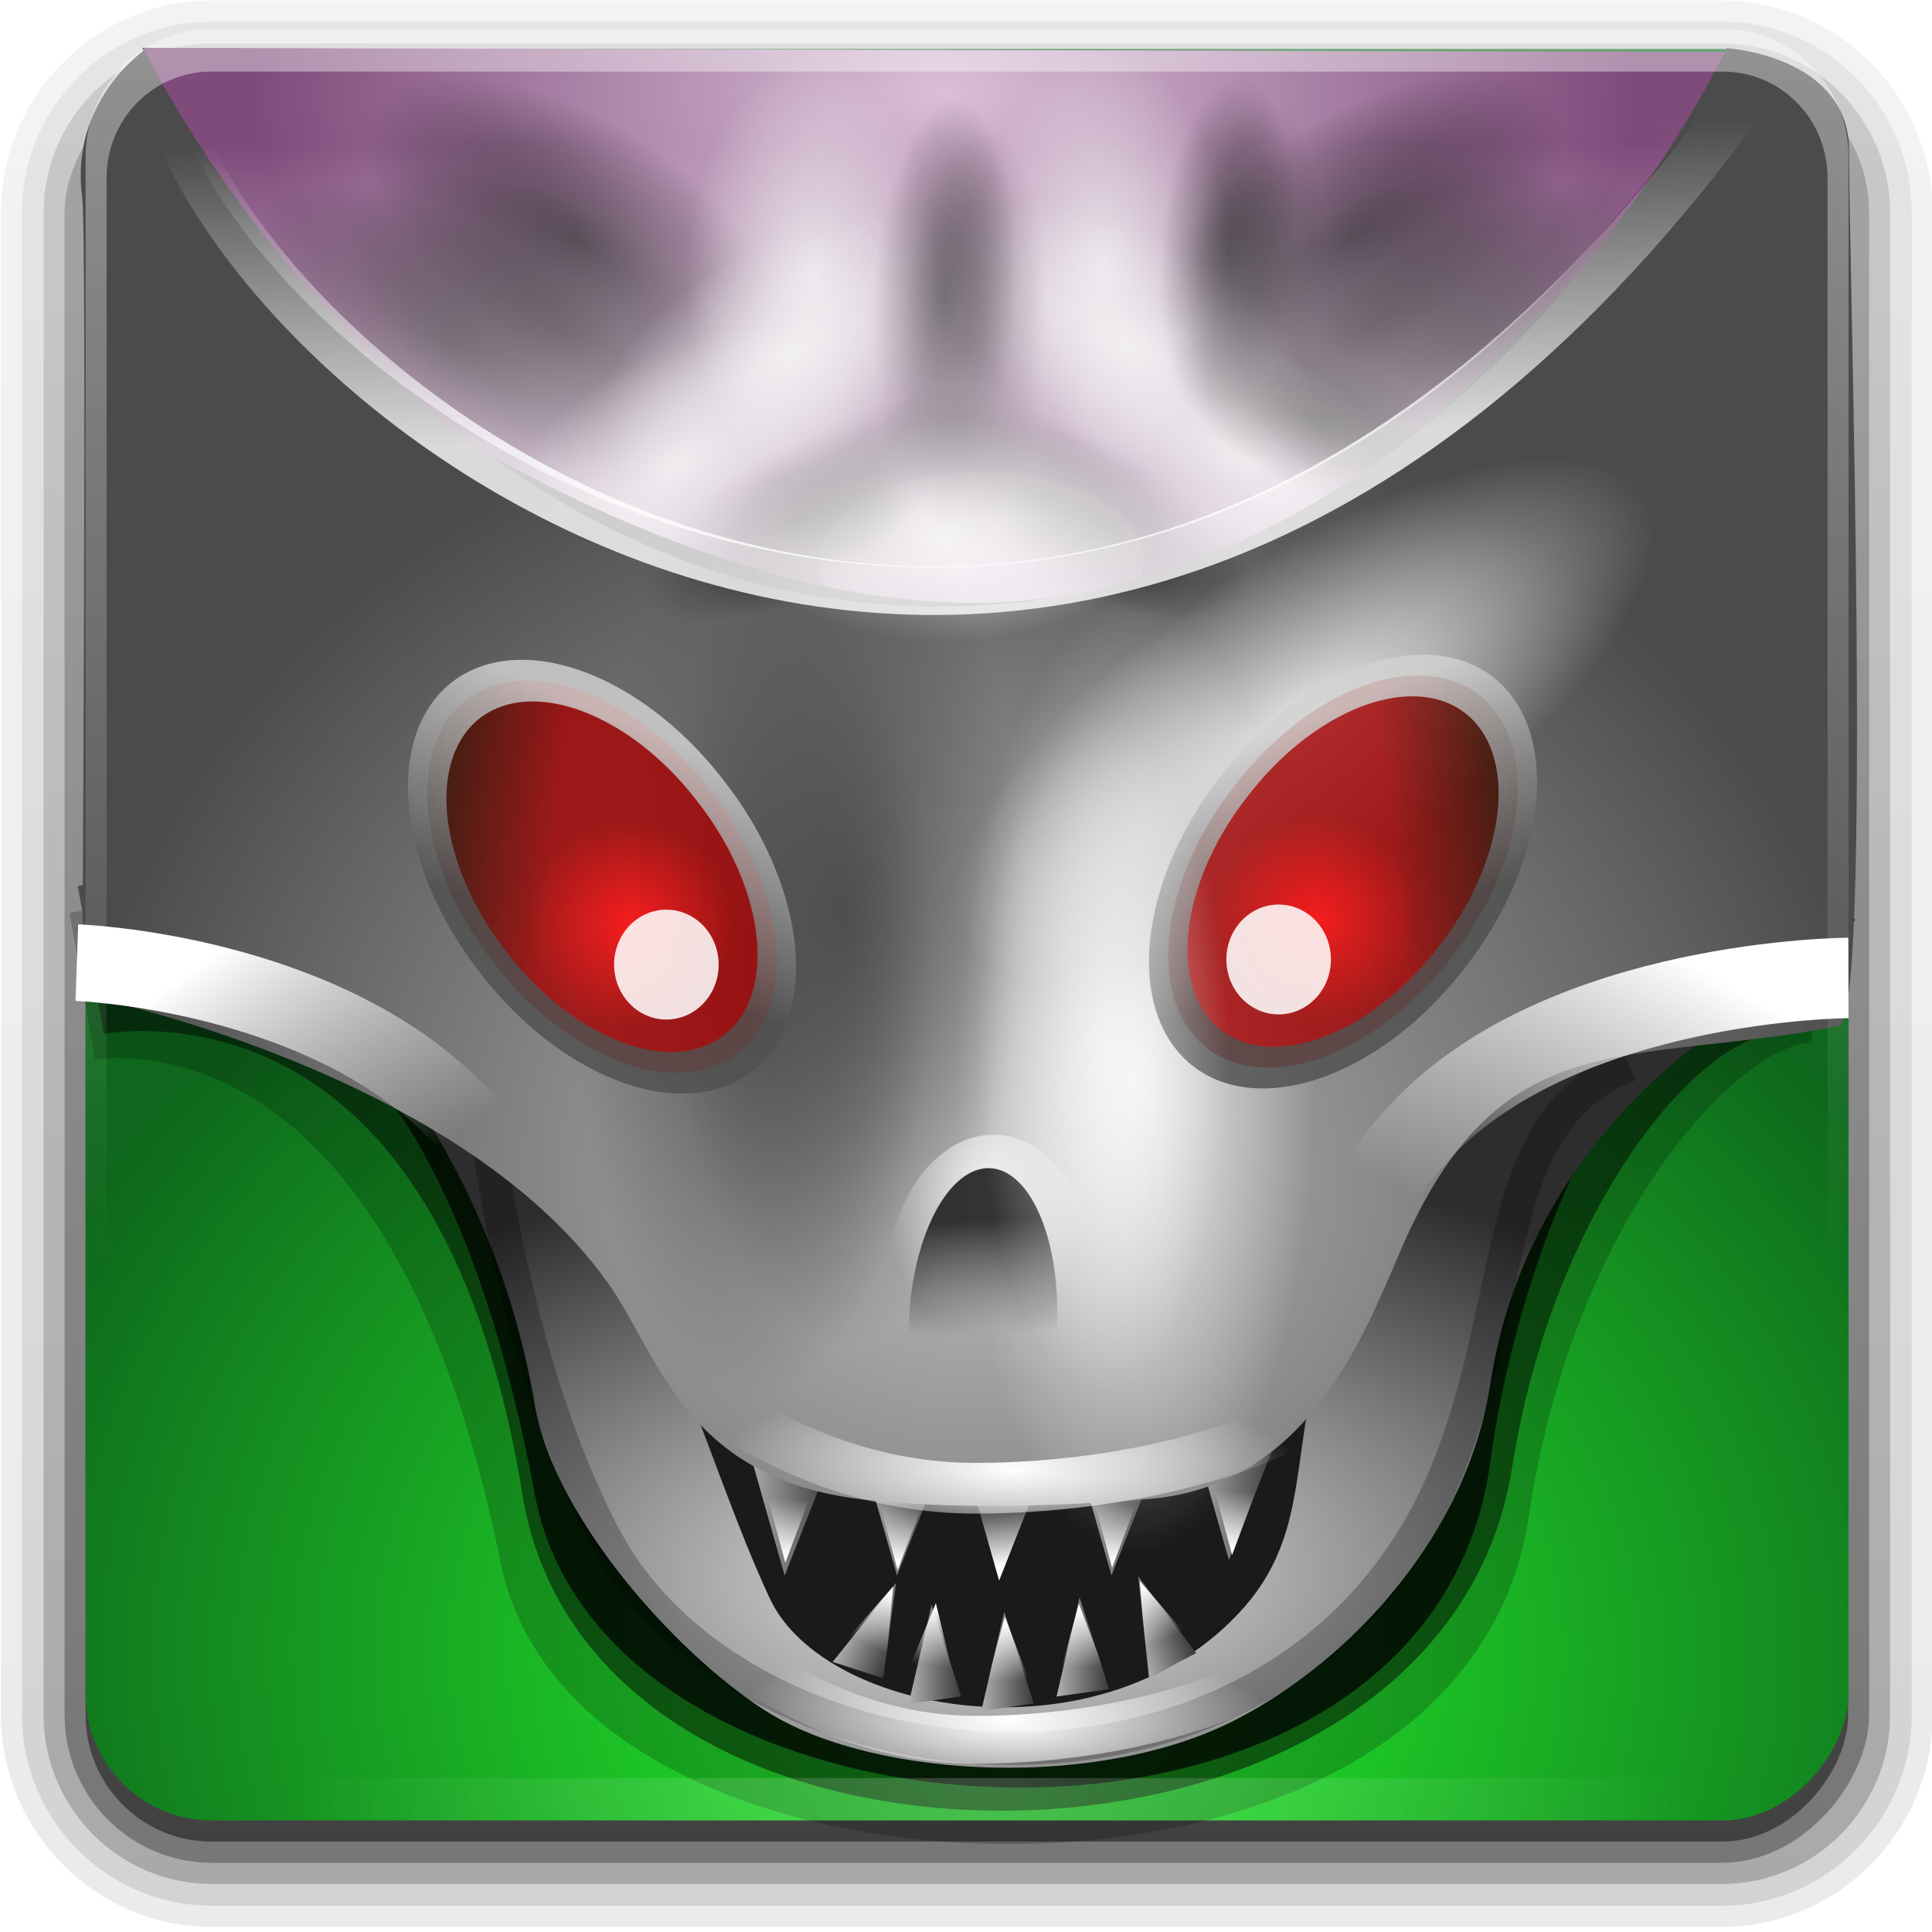 <?xml version="1.0" encoding="UTF-8" standalone="no"?>
<!-- Created with Inkscape (http://www.inkscape.org/) -->

<svg
   xmlns:dc="http://purl.org/dc/elements/1.1/"
   xmlns:cc="http://creativecommons.org/ns#"
   xmlns:rdf="http://www.w3.org/1999/02/22-rdf-syntax-ns#"
   xmlns:svg="http://www.w3.org/2000/svg"
   xmlns="http://www.w3.org/2000/svg"
   xmlns:xlink="http://www.w3.org/1999/xlink"
   version="1.0"
   width="96"
   height="96"
   id="svg2408">
  <defs
     id="defs2410">
    <linearGradient
       id="linearGradient5417">
      <stop
         id="stop5419"
         style="stop-color:#4b4b4b;stop-opacity:1"
         offset="0" />
      <stop
         id="stop5421"
         style="stop-color:#4b4b4b;stop-opacity:0"
         offset="1" />
    </linearGradient>
    <linearGradient
       id="linearGradient5374">
      <stop
         id="stop5376"
         style="stop-color:#000000;stop-opacity:1"
         offset="0" />
      <stop
         id="stop5378"
         style="stop-color:#000000;stop-opacity:0"
         offset="1" />
    </linearGradient>
    <linearGradient
       id="linearGradient5264">
      <stop
         id="stop5266"
         style="stop-color:#101010;stop-opacity:1"
         offset="0" />
      <stop
         id="stop5268"
         style="stop-color:#101010;stop-opacity:0"
         offset="1" />
    </linearGradient>
    <linearGradient
       id="linearGradient5252">
      <stop
         id="stop5254"
         style="stop-color:#f2f2f2;stop-opacity:1"
         offset="0" />
      <stop
         id="stop5256"
         style="stop-color:#f2f2f2;stop-opacity:0"
         offset="1" />
    </linearGradient>
    <linearGradient
       id="linearGradient5200">
      <stop
         id="stop5202"
         style="stop-color:#ffffff;stop-opacity:1"
         offset="0" />
      <stop
         id="stop5204"
         style="stop-color:#ffffff;stop-opacity:0"
         offset="1" />
    </linearGradient>
    <linearGradient
       id="linearGradient5188">
      <stop
         id="stop5190"
         style="stop-color:#ffffff;stop-opacity:1"
         offset="0" />
      <stop
         id="stop5192"
         style="stop-color:#ffffff;stop-opacity:0"
         offset="1" />
    </linearGradient>
    <linearGradient
       id="linearGradient8497">
      <stop
         id="stop8499"
         style="stop-color:#f61d1d;stop-opacity:1"
         offset="0" />
      <stop
         id="stop8501"
         style="stop-color:#f61d1d;stop-opacity:0"
         offset="1" />
    </linearGradient>
    <linearGradient
       x1="45.448"
       y1="92.54"
       x2="45.448"
       y2="7.017"
       id="ButtonShadow"
       gradientUnits="userSpaceOnUse"
       gradientTransform="scale(1.006,0.994)">
      <stop
         id="stop3750"
         style="stop-color:#000000;stop-opacity:1"
         offset="0" />
      <stop
         id="stop3752"
         style="stop-color:#000000;stop-opacity:0.588"
         offset="1" />
    </linearGradient>
    <filter
       color-interpolation-filters="sRGB"
       id="filter3174">
      <feGaussianBlur
         stdDeviation="1.71"
         id="feGaussianBlur3176" />
    </filter>
    <linearGradient
       x1="32.251"
       y1="6.132"
       x2="32.251"
       y2="90.239"
       id="linearGradient3026-1"
       xlink:href="#ButtonShadow-0-9"
       gradientUnits="userSpaceOnUse"
       gradientTransform="matrix(1.024,0,0,1.012,-1.143,-98.071)" />
    <linearGradient
       x1="45.448"
       y1="92.54"
       x2="45.448"
       y2="7.017"
       id="ButtonShadow-0-9"
       gradientUnits="userSpaceOnUse"
       gradientTransform="matrix(1.006,0,0,0.994,100,0)">
      <stop
         id="stop3750-8-6"
         style="stop-color:#000000;stop-opacity:1"
         offset="0" />
      <stop
         id="stop3752-5-9"
         style="stop-color:#000000;stop-opacity:0.588"
         offset="1" />
    </linearGradient>
    <linearGradient
       x1="32.251"
       y1="6.132"
       x2="32.251"
       y2="90.239"
       id="linearGradient3780-3"
       xlink:href="#ButtonShadow-0-9"
       gradientUnits="userSpaceOnUse"
       gradientTransform="matrix(1.024,0,0,1.012,-1.143,-98.071)" />
    <linearGradient
       x1="32.251"
       y1="6.132"
       x2="32.251"
       y2="90.239"
       id="linearGradient3772-3"
       xlink:href="#ButtonShadow-0-9"
       gradientUnits="userSpaceOnUse"
       gradientTransform="matrix(1.024,0,0,1.012,-1.143,-98.071)" />
    <linearGradient
       x1="32.251"
       y1="6.132"
       x2="32.251"
       y2="90.239"
       id="linearGradient3725-8"
       xlink:href="#ButtonShadow-0-9"
       gradientUnits="userSpaceOnUse"
       gradientTransform="matrix(1.024,0,0,1.012,-1.143,-98.071)" />
    <linearGradient
       x1="32.251"
       y1="6.132"
       x2="32.251"
       y2="90.239"
       id="linearGradient3721-0"
       xlink:href="#ButtonShadow-0-9"
       gradientUnits="userSpaceOnUse"
       gradientTransform="translate(0,-97)" />
    <linearGradient
       id="linearGradient7108-6">
      <stop
         id="stop7110-6"
         style="stop-color:#25f72c;stop-opacity:1"
         offset="0" />
      <stop
         id="stop7112-4"
         style="stop-color:#0e671c;stop-opacity:1"
         offset="1" />
    </linearGradient>
    <linearGradient
       id="linearGradient7304-6">
      <stop
         id="stop7306-2"
         style="stop-color:#dabfd7;stop-opacity:1"
         offset="0" />
      <stop
         id="stop7308-6"
         style="stop-color:#7f4b7b;stop-opacity:1"
         offset="1" />
    </linearGradient>
    <linearGradient
       id="linearGradient7388-9">
      <stop
         id="stop7390-8"
         style="stop-color:#e8e8e8;stop-opacity:1"
         offset="0" />
      <stop
         id="stop7392-7"
         style="stop-color:#2d2d2d;stop-opacity:1"
         offset="1" />
    </linearGradient>
    <linearGradient
       id="linearGradient7332-9">
      <stop
         id="stop7334-9"
         style="stop-color:#afafaf;stop-opacity:1"
         offset="0" />
      <stop
         id="stop7336-6"
         style="stop-color:#393939;stop-opacity:1"
         offset="1" />
    </linearGradient>
    <linearGradient
       id="linearGradient12197-7">
      <stop
         id="stop12199-6"
         style="stop-color:#ffffff;stop-opacity:1"
         offset="0" />
      <stop
         id="stop12201-1"
         style="stop-color:#5f5f5f;stop-opacity:1"
         offset="1" />
    </linearGradient>
    <filter
       x="-0.354"
       y="-0.709"
       width="1.709"
       height="2.417"
       color-interpolation-filters="sRGB"
       id="filter7716-9">
      <feGaussianBlur
         id="feGaussianBlur7718-9"
         stdDeviation="2.438" />
    </filter>
    <linearGradient
       id="linearGradient7428-4">
      <stop
         id="stop7430-9"
         style="stop-color:#161616;stop-opacity:1"
         offset="0" />
      <stop
         id="stop7432-1"
         style="stop-color:#161616;stop-opacity:0"
         offset="1" />
    </linearGradient>
    <filter
       x="-0.038"
       y="-0.118"
       width="1.077"
       height="1.236"
       color-interpolation-filters="sRGB"
       id="filter7626-0">
      <feGaussianBlur
         id="feGaussianBlur7628-7"
         stdDeviation="1.28" />
    </filter>
    <linearGradient
       id="linearGradient7178-0">
      <stop
         id="stop7180-4"
         style="stop-color:#bcbcbc;stop-opacity:1"
         offset="0" />
      <stop
         id="stop7182-8"
         style="stop-color:#4b4b4b;stop-opacity:1"
         offset="1" />
    </linearGradient>
    <filter
       x="-0.492"
       y="-0.606"
       width="1.983"
       height="2.213"
       color-interpolation-filters="sRGB"
       id="filter7774-0">
      <feGaussianBlur
         id="feGaussianBlur7776-4"
         stdDeviation="2.608" />
    </filter>
    <linearGradient
       id="linearGradient7146-2">
      <stop
         id="stop7148-0"
         style="stop-color:#301102;stop-opacity:1"
         offset="0" />
      <stop
         id="stop7150-5"
         style="stop-color:#a60707;stop-opacity:1"
         offset="1" />
    </linearGradient>
    <linearGradient
       id="linearGradient7170-2">
      <stop
         id="stop7172-9"
         style="stop-color:#505050;stop-opacity:1"
         offset="0" />
      <stop
         id="stop7174-0"
         style="stop-color:#d2d2d2;stop-opacity:1"
         offset="1" />
    </linearGradient>
    <linearGradient
       id="linearGradient7448-4">
      <stop
         id="stop7450-0"
         style="stop-color:#efefef;stop-opacity:1"
         offset="0" />
      <stop
         id="stop7452-9"
         style="stop-color:#efefef;stop-opacity:0"
         offset="1" />
    </linearGradient>
    <linearGradient
       id="linearGradient7732-2">
      <stop
         id="stop7734-5"
         style="stop-color:#232323;stop-opacity:1"
         offset="0" />
      <stop
         id="stop7736-4"
         style="stop-color:#232323;stop-opacity:0"
         offset="1" />
    </linearGradient>
    <linearGradient
       id="linearGradient7218-9">
      <stop
         id="stop7220-9"
         style="stop-color:#ffffff;stop-opacity:1"
         offset="0" />
      <stop
         id="stop7222-3"
         style="stop-color:#ffffff;stop-opacity:0"
         offset="1" />
    </linearGradient>
    <linearGradient
       id="linearGradient7482-2">
      <stop
         id="stop7484-2"
         style="stop-color:#ffffff;stop-opacity:1"
         offset="0" />
      <stop
         id="stop7486-6"
         style="stop-color:#ffffff;stop-opacity:0"
         offset="1" />
    </linearGradient>
    <linearGradient
       id="linearGradient3737-75">
      <stop
         id="stop3739-39"
         style="stop-color:#ffffff;stop-opacity:1"
         offset="0" />
      <stop
         id="stop3741-84"
         style="stop-color:#ffffff;stop-opacity:0"
         offset="1" />
    </linearGradient>
    <linearGradient
       id="linearGradient7189">
      <stop
         id="stop7191"
         style="stop-color:#ffffff;stop-opacity:1"
         offset="0" />
      <stop
         id="stop7193"
         style="stop-color:#ffffff;stop-opacity:0"
         offset="1" />
    </linearGradient>
    <linearGradient
       id="linearGradient12205-6">
      <stop
         id="stop12207-8"
         style="stop-color:#ffffff;stop-opacity:1"
         offset="0" />
      <stop
         id="stop12209-3"
         style="stop-color:#ffffff;stop-opacity:0"
         offset="1" />
    </linearGradient>
    <linearGradient
       id="linearGradient7203">
      <stop
         id="stop7205"
         style="stop-color:#ffffff;stop-opacity:1"
         offset="0" />
      <stop
         id="stop7207"
         style="stop-color:#ffffff;stop-opacity:0"
         offset="1" />
    </linearGradient>
    <linearGradient
       x1="32.251"
       y1="6.132"
       x2="32.251"
       y2="90.239"
       id="linearGradient4088"
       xlink:href="#ButtonShadow-0-9"
       gradientUnits="userSpaceOnUse"
       gradientTransform="matrix(1.024,0,0,1.012,-1.143,-98.071)" />
    <linearGradient
       x1="32.251"
       y1="6.132"
       x2="32.251"
       y2="90.239"
       id="linearGradient4090"
       xlink:href="#ButtonShadow-0-9"
       gradientUnits="userSpaceOnUse"
       gradientTransform="matrix(1.024,0,0,1.012,-1.143,-98.071)" />
    <linearGradient
       x1="32.251"
       y1="6.132"
       x2="32.251"
       y2="90.239"
       id="linearGradient4092"
       xlink:href="#ButtonShadow-0-9"
       gradientUnits="userSpaceOnUse"
       gradientTransform="matrix(1.024,0,0,1.012,-1.143,-98.071)" />
    <linearGradient
       x1="32.251"
       y1="6.132"
       x2="32.251"
       y2="90.239"
       id="linearGradient4094"
       xlink:href="#ButtonShadow-0-9"
       gradientUnits="userSpaceOnUse"
       gradientTransform="matrix(1.024,0,0,1.012,-1.143,-98.071)" />
    <linearGradient
       x1="32.251"
       y1="6.132"
       x2="32.251"
       y2="90.239"
       id="linearGradient4096"
       xlink:href="#ButtonShadow-0-9"
       gradientUnits="userSpaceOnUse"
       gradientTransform="translate(0,-97)" />
    <radialGradient
       cx="49.931"
       cy="-82.063"
       r="42"
       fx="49.931"
       fy="-82.063"
       id="radialGradient4098"
       xlink:href="#linearGradient7108-6"
       gradientUnits="userSpaceOnUse"
       gradientTransform="matrix(1.2,-0.012,0.01,1.003,-8.533,1.387)" />
    <radialGradient
       cx="46.905"
       cy="-15.285"
       r="39.902"
       fx="46.905"
       fy="-15.285"
       id="radialGradient4100"
       xlink:href="#linearGradient7304-6"
       gradientUnits="userSpaceOnUse"
       gradientTransform="matrix(0.818,-0.006,0.003,0.468,9.214,14.929)" />
    <radialGradient
       cx="68.043"
       cy="15.484"
       r="7.312"
       fx="68.043"
       fy="15.484"
       id="radialGradient4102"
       xlink:href="#linearGradient5374"
       gradientUnits="userSpaceOnUse"
       gradientTransform="matrix(1,0,0,0.753,0,3.825)" />
    <radialGradient
       cx="68.043"
       cy="15.484"
       r="7.312"
       fx="68.043"
       fy="15.484"
       id="radialGradient4104"
       xlink:href="#linearGradient5374"
       gradientUnits="userSpaceOnUse"
       gradientTransform="matrix(1,0,0,0.753,0,3.825)" />
    <radialGradient
       cx="68.043"
       cy="15.484"
       r="7.312"
       fx="68.043"
       fy="15.484"
       id="radialGradient4106"
       xlink:href="#linearGradient5374"
       gradientUnits="userSpaceOnUse"
       gradientTransform="matrix(1,0,0,0.753,0,3.825)" />
    <radialGradient
       cx="68.043"
       cy="15.484"
       r="7.312"
       fx="68.043"
       fy="15.484"
       id="radialGradient4108"
       xlink:href="#linearGradient5374"
       gradientUnits="userSpaceOnUse"
       gradientTransform="matrix(1,0,0,0.753,0,3.825)" />
    <radialGradient
       cx="68.043"
       cy="15.484"
       r="7.312"
       fx="68.043"
       fy="15.484"
       id="radialGradient4110"
       xlink:href="#linearGradient5374"
       gradientUnits="userSpaceOnUse"
       gradientTransform="matrix(1,0,0,0.753,0,3.825)" />
    <radialGradient
       cx="68.043"
       cy="15.484"
       r="7.312"
       fx="68.043"
       fy="15.484"
       id="radialGradient4112"
       xlink:href="#linearGradient5374"
       gradientUnits="userSpaceOnUse"
       gradientTransform="matrix(1,0,0,0.753,0,3.825)" />
    <radialGradient
       cx="39.742"
       cy="22.968"
       r="6.022"
       fx="39.742"
       fy="22.968"
       id="radialGradient4114"
       xlink:href="#linearGradient5252"
       gradientUnits="userSpaceOnUse"
       gradientTransform="matrix(1,0,0,1.671,0,-15.421)" />
    <radialGradient
       cx="39.742"
       cy="22.968"
       r="6.022"
       fx="39.742"
       fy="22.968"
       id="radialGradient4116"
       xlink:href="#linearGradient5252"
       gradientUnits="userSpaceOnUse"
       gradientTransform="matrix(1,0,0,1.671,0,-15.421)" />
    <radialGradient
       cx="39.742"
       cy="22.968"
       r="6.022"
       fx="39.742"
       fy="22.968"
       id="radialGradient4118"
       xlink:href="#linearGradient5252"
       gradientUnits="userSpaceOnUse"
       gradientTransform="matrix(1,0,0,1.671,0,-15.421)" />
    <radialGradient
       cx="48.76"
       cy="88.675"
       r="35.888"
       fx="48.76"
       fy="88.675"
       id="radialGradient4120"
       xlink:href="#linearGradient7388-9"
       gradientUnits="userSpaceOnUse"
       gradientTransform="matrix(1.137,-0.024,0.013,0.567,-6.845,28.735)" />
    <linearGradient
       x1="36.739"
       y1="75.319"
       x2="40.875"
       y2="75.319"
       id="linearGradient4122"
       xlink:href="#linearGradient7332-9"
       gradientUnits="userSpaceOnUse"
       gradientTransform="matrix(0.993,0,0,1.003,1.767,-0.87)" />
    <linearGradient
       x1="36.739"
       y1="75.319"
       x2="40.875"
       y2="75.319"
       id="linearGradient4124"
       xlink:href="#linearGradient7332-9"
       gradientUnits="userSpaceOnUse"
       gradientTransform="matrix(0.993,0,0,1.003,7.083,-0.87)" />
    <linearGradient
       x1="39.051"
       y1="77.752"
       x2="38.807"
       y2="75.319"
       id="linearGradient4126"
       xlink:href="#linearGradient12197-7"
       gradientUnits="userSpaceOnUse"
       gradientTransform="matrix(0.993,0,0,1.003,11.916,-0.626)" />
    <linearGradient
       x1="36.739"
       y1="75.319"
       x2="40.875"
       y2="75.319"
       id="linearGradient4128"
       xlink:href="#linearGradient7332-9"
       gradientUnits="userSpaceOnUse"
       gradientTransform="matrix(0.993,0,0,1.003,17.233,-0.87)" />
    <linearGradient
       x1="36.739"
       y1="75.319"
       x2="40.875"
       y2="75.319"
       id="linearGradient4130"
       xlink:href="#linearGradient7332-9"
       gradientUnits="userSpaceOnUse"
       gradientTransform="matrix(0.993,0,0,1.003,22.791,-1.602)" />
    <radialGradient
       cx="39.742"
       cy="22.968"
       r="6.022"
       fx="39.742"
       fy="22.968"
       id="radialGradient4132"
       xlink:href="#linearGradient5252"
       gradientUnits="userSpaceOnUse"
       gradientTransform="matrix(1,0,0,1.671,0,-15.421)" />
    <radialGradient
       cx="31.484"
       cy="14.28"
       r="7.054"
       fx="31.484"
       fy="14.28"
       id="radialGradient4134"
       xlink:href="#linearGradient5264"
       gradientUnits="userSpaceOnUse"
       gradientTransform="matrix(1,0,0,0.707,0,4.179)" />
    <radialGradient
       cx="31.484"
       cy="14.28"
       r="7.054"
       fx="31.484"
       fy="14.28"
       id="radialGradient4136"
       xlink:href="#linearGradient5264"
       gradientUnits="userSpaceOnUse"
       gradientTransform="matrix(1,0,0,0.707,0,4.179)" />
    <radialGradient
       cx="31.484"
       cy="14.28"
       r="7.054"
       fx="31.484"
       fy="14.28"
       id="radialGradient4138"
       xlink:href="#linearGradient5264"
       gradientUnits="userSpaceOnUse"
       gradientTransform="matrix(1,0,0,0.707,0,4.179)" />
    <radialGradient
       cx="31.484"
       cy="14.28"
       r="7.054"
       fx="31.484"
       fy="14.28"
       id="radialGradient4140"
       xlink:href="#linearGradient5264"
       gradientUnits="userSpaceOnUse"
       gradientTransform="matrix(1,0,0,0.707,0,4.179)" />
    <linearGradient
       x1="47.386"
       y1="23.507"
       x2="47.253"
       y2="11.693"
       id="linearGradient4142"
       xlink:href="#linearGradient7428-4"
       gradientUnits="userSpaceOnUse" />
    <radialGradient
       cx="49.413"
       cy="-5.891"
       r="42.205"
       fx="49.413"
       fy="-5.891"
       id="radialGradient4144"
       xlink:href="#linearGradient7178-0"
       gradientUnits="userSpaceOnUse"
       gradientTransform="matrix(1.022,0.005,-0.005,0.905,-1.39,64.044)" />
    <radialGradient
       cx="31.484"
       cy="14.28"
       r="7.054"
       fx="31.484"
       fy="14.28"
       id="radialGradient4146"
       xlink:href="#linearGradient5264"
       gradientUnits="userSpaceOnUse"
       gradientTransform="matrix(1,0,0,0.707,0,4.179)" />
    <radialGradient
       cx="31.484"
       cy="14.28"
       r="7.054"
       fx="31.484"
       fy="14.28"
       id="radialGradient4148"
       xlink:href="#linearGradient5264"
       gradientUnits="userSpaceOnUse"
       gradientTransform="matrix(1,0,0,0.707,0,4.179)" />
    <radialGradient
       cx="31.484"
       cy="14.28"
       r="7.054"
       fx="31.484"
       fy="14.28"
       id="radialGradient4150"
       xlink:href="#linearGradient5264"
       gradientUnits="userSpaceOnUse"
       gradientTransform="matrix(1,0,0,0.707,0,4.179)" />
    <radialGradient
       cx="39.742"
       cy="22.968"
       r="6.022"
       fx="39.742"
       fy="22.968"
       id="radialGradient4152"
       xlink:href="#linearGradient5252"
       gradientUnits="userSpaceOnUse"
       gradientTransform="matrix(1,0,0,1.671,0,-15.421)" />
    <radialGradient
       cx="57.29"
       cy="57.462"
       r="6.366"
       fx="57.29"
       fy="57.462"
       id="radialGradient4154"
       xlink:href="#linearGradient5417"
       gradientUnits="userSpaceOnUse"
       gradientTransform="matrix(1,0,0,0.811,0,10.871)" />
    <radialGradient
       cx="57.29"
       cy="57.462"
       r="6.366"
       fx="57.29"
       fy="57.462"
       id="radialGradient4156"
       xlink:href="#linearGradient5200"
       gradientUnits="userSpaceOnUse"
       gradientTransform="matrix(1,0,0,0.811,0,10.871)" />
    <radialGradient
       cx="57.29"
       cy="57.462"
       r="6.366"
       fx="57.29"
       fy="57.462"
       id="radialGradient4158"
       xlink:href="#linearGradient5417"
       gradientUnits="userSpaceOnUse"
       gradientTransform="matrix(1,0,0,0.811,0,10.871)" />
    <linearGradient
       x1="25.877"
       y1="31.784"
       x2="30.147"
       y2="37.496"
       id="linearGradient4160"
       xlink:href="#linearGradient7146-2"
       gradientUnits="userSpaceOnUse" />
    <linearGradient
       x1="26.7"
       y1="49.516"
       x2="37.091"
       y2="41.415"
       id="linearGradient4162"
       xlink:href="#linearGradient7170-2"
       gradientUnits="userSpaceOnUse" />
    <radialGradient
       cx="29.075"
       cy="47.825"
       r="3.771"
       fx="29.075"
       fy="47.825"
       id="radialGradient4164"
       xlink:href="#linearGradient8497"
       gradientUnits="userSpaceOnUse"
       gradientTransform="matrix(1,0,0,1.032,0,-1.543)" />
    <radialGradient
       cx="42.641"
       cy="60.402"
       r="6.204"
       fx="42.641"
       fy="60.402"
       id="radialGradient4166"
       xlink:href="#linearGradient7448-4"
       gradientUnits="userSpaceOnUse"
       gradientTransform="matrix(1,0,0,1.882,0,-49.713)" />
    <linearGradient
       x1="42.13"
       y1="64.103"
       x2="41.395"
       y2="55.596"
       id="linearGradient4168"
       xlink:href="#linearGradient7732-2"
       gradientUnits="userSpaceOnUse" />
    <linearGradient
       x1="35.832"
       y1="36.998"
       x2="23.59"
       y2="26.507"
       id="linearGradient4170"
       xlink:href="#linearGradient7218-9"
       gradientUnits="userSpaceOnUse"
       gradientTransform="matrix(-0.942,-0.114,0.13,-0.777,42.359,80.934)" />
    <linearGradient
       x1="36.739"
       y1="75.319"
       x2="40.875"
       y2="75.319"
       id="linearGradient4172"
       xlink:href="#linearGradient7332-9"
       gradientUnits="userSpaceOnUse"
       gradientTransform="matrix(0.542,0.264,0.319,-0.669,-0.632,120.546)" />
    <linearGradient
       x1="36.739"
       y1="75.319"
       x2="40.875"
       y2="75.319"
       id="linearGradient4174"
       xlink:href="#linearGradient7332-9"
       gradientUnits="userSpaceOnUse"
       gradientTransform="matrix(0.602,0,0,-0.743,23.819,137.538)" />
    <linearGradient
       x1="36.739"
       y1="75.319"
       x2="40.875"
       y2="75.319"
       id="linearGradient4176"
       xlink:href="#linearGradient7332-9"
       gradientUnits="userSpaceOnUse"
       gradientTransform="matrix(0.602,0,0,-0.743,27.259,137.875)" />
    <linearGradient
       x1="36.739"
       y1="75.319"
       x2="40.875"
       y2="75.319"
       id="linearGradient4178"
       xlink:href="#linearGradient7332-9"
       gradientUnits="userSpaceOnUse"
       gradientTransform="matrix(0.602,0,0,-0.743,30.821,137.193)" />
    <linearGradient
       x1="36.739"
       y1="75.319"
       x2="40.875"
       y2="75.319"
       id="linearGradient4180"
       xlink:href="#linearGradient7332-9"
       gradientUnits="userSpaceOnUse"
       gradientTransform="matrix(0.568,-0.2,-0.243,-0.701,53.946,140.654)" />
    <radialGradient
       cx="50.493"
       cy="81.088"
       r="15.468"
       fx="50.493"
       fy="81.088"
       id="radialGradient4182"
       xlink:href="#linearGradient7482-2"
       gradientUnits="userSpaceOnUse"
       gradientTransform="matrix(0.816,0.022,-0.007,0.265,10.008,62.154)" />
    <radialGradient
       cx="31.484"
       cy="14.28"
       r="7.054"
       fx="31.484"
       fy="14.28"
       id="radialGradient4184"
       xlink:href="#linearGradient5264"
       gradientUnits="userSpaceOnUse"
       gradientTransform="matrix(1,0,0,0.707,0,4.179)" />
    <linearGradient
       x1="35.832"
       y1="36.998"
       x2="23.169"
       y2="23.461"
       id="linearGradient4186"
       xlink:href="#linearGradient7218-9"
       gradientUnits="userSpaceOnUse"
       gradientTransform="matrix(0.987,-0.12,-0.136,-0.819,53.259,83.729)" />
    <radialGradient
       cx="49.189"
       cy="87.753"
       r="42"
       fx="49.189"
       fy="87.753"
       id="radialGradient4188"
       xlink:href="#linearGradient3737-75"
       gradientUnits="userSpaceOnUse"
       gradientTransform="matrix(0.793,-0.012,0.014,0.999,9.313,-0.032)" />
    <linearGradient
       x1="153.433"
       y1="15.058"
       x2="152.557"
       y2="-9.722"
       id="linearGradient4190"
       xlink:href="#linearGradient7189"
       gradientUnits="userSpaceOnUse"
       gradientTransform="matrix(1.039,0,0,0.581,-110.177,15.114)" />
    <linearGradient
       x1="36.357"
       y1="6"
       x2="36.357"
       y2="63.893"
       id="linearGradient4192"
       xlink:href="#linearGradient3737-75"
       gradientUnits="userSpaceOnUse"
       gradientTransform="matrix(0.993,0,0,1.011,1.012,-1.55)" />
    <linearGradient
       x1="49.421"
       y1="78.301"
       x2="49.542"
       y2="75.382"
       id="linearGradient4194"
       xlink:href="#linearGradient12205-6"
       gradientUnits="userSpaceOnUse"
       gradientTransform="matrix(0.876,0,0,0.926,12.146,4.649)" />
    <linearGradient
       x1="49.421"
       y1="78.301"
       x2="49.542"
       y2="75.382"
       id="linearGradient4196"
       xlink:href="#linearGradient12205-6"
       gradientUnits="userSpaceOnUse"
       gradientTransform="matrix(0.876,0,0,0.926,1.997,4.771)" />
    <linearGradient
       x1="49.421"
       y1="78.301"
       x2="49.542"
       y2="75.382"
       id="linearGradient4198"
       xlink:href="#linearGradient12205-6"
       gradientUnits="userSpaceOnUse"
       gradientTransform="matrix(0.876,0,0,0.926,-3.32,4.405)" />
    <linearGradient
       x1="49.421"
       y1="78.301"
       x2="49.542"
       y2="75.382"
       id="linearGradient4200"
       xlink:href="#linearGradient12205-6"
       gradientUnits="userSpaceOnUse"
       gradientTransform="matrix(0.876,0,0,0.926,17.825,4.039)" />
    <linearGradient
       x1="49.421"
       y1="78.301"
       x2="49.542"
       y2="75.382"
       id="linearGradient4202"
       xlink:href="#linearGradient12205-6"
       gradientUnits="userSpaceOnUse"
       gradientTransform="matrix(0.876,0,0,-0.926,10.575,152.018)" />
    <linearGradient
       x1="49.421"
       y1="78.301"
       x2="49.542"
       y2="75.382"
       id="linearGradient4204"
       xlink:href="#linearGradient12205-6"
       gradientUnits="userSpaceOnUse"
       gradientTransform="matrix(0.876,0,0,-0.926,7.071,152.628)" />
    <linearGradient
       x1="49.421"
       y1="78.301"
       x2="49.542"
       y2="75.382"
       id="linearGradient4206"
       xlink:href="#linearGradient12205-6"
       gradientUnits="userSpaceOnUse"
       gradientTransform="matrix(0.822,-0.306,-0.317,-0.869,41.08,161.601)" />
    <linearGradient
       x1="49.421"
       y1="78.301"
       x2="49.542"
       y2="75.382"
       id="linearGradient4208"
       xlink:href="#linearGradient12205-6"
       gradientUnits="userSpaceOnUse"
       gradientTransform="matrix(0.87,0.11,0.114,-0.919,-4.856,145.946)" />
    <linearGradient
       x1="49.421"
       y1="78.301"
       x2="49.542"
       y2="75.382"
       id="linearGradient4210"
       xlink:href="#linearGradient12205-6"
       gradientUnits="userSpaceOnUse"
       gradientTransform="matrix(0.787,0.39,0.404,-0.831,-25.553,124.43)" />
    <radialGradient
       cx="50.493"
       cy="81.088"
       r="15.468"
       fx="50.493"
       fy="81.088"
       id="radialGradient4212"
       xlink:href="#linearGradient7482-2"
       gradientUnits="userSpaceOnUse"
       gradientTransform="matrix(0.893,0.023,-0.007,0.273,6.294,49.503)" />
    <linearGradient
       x1="174.433"
       y1="81.4"
       x2="174.394"
       y2="60.493"
       id="linearGradient4214"
       xlink:href="#linearGradient7203"
       gradientUnits="userSpaceOnUse"
       gradientTransform="matrix(0.97,0,0,0.967,-121.114,-48.54)" />
    <radialGradient
       cx="57.29"
       cy="57.462"
       r="6.366"
       fx="57.29"
       fy="57.462"
       id="radialGradient4216"
       xlink:href="#linearGradient5188"
       gradientUnits="userSpaceOnUse"
       gradientTransform="matrix(1,0,0,0.811,0,10.871)" />
    <linearGradient
       x1="25.877"
       y1="31.784"
       x2="30.147"
       y2="37.496"
       id="linearGradient4218"
       xlink:href="#linearGradient7146-2"
       gradientUnits="userSpaceOnUse" />
    <linearGradient
       x1="26.7"
       y1="49.516"
       x2="37.091"
       y2="41.415"
       id="linearGradient4220"
       xlink:href="#linearGradient7170-2"
       gradientUnits="userSpaceOnUse" />
    <radialGradient
       cx="57.29"
       cy="57.462"
       r="6.366"
       fx="57.29"
       fy="57.462"
       id="radialGradient4222"
       xlink:href="#linearGradient5200"
       gradientUnits="userSpaceOnUse"
       gradientTransform="matrix(1,0,0,0.811,0,10.871)" />
    <radialGradient
       cx="29.075"
       cy="47.825"
       r="3.771"
       fx="29.075"
       fy="47.825"
       id="radialGradient4224"
       xlink:href="#linearGradient8497"
       gradientUnits="userSpaceOnUse"
       gradientTransform="matrix(1,0,0,1.032,0,-1.543)" />
    <radialGradient
       cx="39.742"
       cy="22.968"
       r="6.022"
       fx="39.742"
       fy="22.968"
       id="radialGradient4226"
       xlink:href="#linearGradient5252"
       gradientUnits="userSpaceOnUse"
       gradientTransform="matrix(1,0,0,1.671,0,-15.421)" />
    <radialGradient
       cx="39.742"
       cy="22.968"
       r="6.022"
       fx="39.742"
       fy="22.968"
       id="radialGradient4228"
       xlink:href="#linearGradient5252"
       gradientUnits="userSpaceOnUse"
       gradientTransform="matrix(1,0,0,1.671,0,-15.421)" />
    <radialGradient
       cx="31.484"
       cy="14.28"
       r="7.054"
       fx="31.484"
       fy="14.28"
       id="radialGradient4230"
       xlink:href="#linearGradient5264"
       gradientUnits="userSpaceOnUse"
       gradientTransform="matrix(1,0,0,0.707,0,4.179)" />
    <radialGradient
       cx="31.484"
       cy="14.28"
       r="7.054"
       fx="31.484"
       fy="14.28"
       id="radialGradient4232"
       xlink:href="#linearGradient5264"
       gradientUnits="userSpaceOnUse"
       gradientTransform="matrix(1,0,0,0.707,0,4.179)" />
  </defs>
  <g
     id="layer2"
     style="display:none">
    <rect
       width="86"
       height="85"
       rx="6"
       ry="6"
       x="5"
       y="7"
       id="rect3745"
       style="opacity:0.9;fill:url(#ButtonShadow);fill-opacity:1;fill-rule:nonzero;stroke:none;filter:url(#filter3174)" />
  </g>
  <g
     id="layer5" />
  <path
     d="m 63.656,57.462 a 6.366,5.161 0 1 1 -12.731,0 6.366,5.161 0 1 1 12.731,0 z"
     transform="matrix(0.417,-0.506,1.795,1.085,-190.048,1.005)"
     id="path7213"
     style="opacity:0.825;fill:#ffffff;fill-opacity:1;stroke:none;filter:url(#filter7774-0)" />
  <g
     transform="matrix(1.05,0,0,1.048,-3.068,-3.297)"
     id="g3999">
    <g
       transform="matrix(0.993,0,0,1.003,1.012,-0.81)"
       id="layer3">
      <path
         d="m 12,-95.031 c -5.511,0 -10.031,4.52 -10.031,10.031 l 0,71 c 0,5.511 4.52,10.031 10.031,10.031 l 72,0 c 5.511,0 10.031,-4.52 10.031,-10.031 l 0,-71 c 0,-5.511 -4.52,-10.031 -10.031,-10.031 l -72,0 z"
         transform="scale(1,-1)"
         id="path3786"
         style="opacity:0.08;fill:url(#linearGradient4088);fill-opacity:1;fill-rule:nonzero;stroke:none;display:inline" />
      <path
         d="m 12,-94.031 c -4.972,0 -9.031,4.06 -9.031,9.031 l 0,71 c 0,4.972 4.06,9.031 9.031,9.031 l 72,0 c 4.972,0 9.031,-4.06 9.031,-9.031 l 0,-71 c 0,-4.972 -4.06,-9.031 -9.031,-9.031 l -72,0 z"
         transform="scale(1,-1)"
         id="path3778"
         style="opacity:0.1;fill:url(#linearGradient4090);fill-opacity:1;fill-rule:nonzero;stroke:none;display:inline" />
      <path
         d="m 12,-93 c -4.409,0 -8,3.591 -8,8 l 0,71 c 0,4.409 3.591,8 8,8 l 72,0 c 4.409,0 8,-3.591 8,-8 l 0,-71 c 0,-4.409 -3.591,-8 -8,-8 l -72,0 z"
         transform="scale(1,-1)"
         id="path3770"
         style="opacity:0.2;fill:url(#linearGradient4092);fill-opacity:1;fill-rule:nonzero;stroke:none;display:inline" />
      <rect
         width="86"
         height="85"
         rx="7"
         ry="7"
         x="5"
         y="-92"
         transform="scale(1,-1)"
         id="rect3723"
         style="opacity:0.3;fill:url(#linearGradient4094);fill-opacity:1;fill-rule:nonzero;stroke:none;display:inline" />
      <rect
         width="84"
         height="84"
         rx="6"
         ry="6"
         x="6"
         y="-91"
         transform="scale(1,-1)"
         id="rect3716"
         style="opacity:0.45;fill:url(#linearGradient4096);fill-opacity:1;fill-rule:nonzero;stroke:none;display:inline" />
    </g>
    <rect
       width="83.431"
       height="83.991"
       rx="5.959"
       ry="6.018"
       x="6.972"
       y="-89.457"
       transform="scale(1,-1)"
       id="rect2419"
       style="fill:url(#radialGradient4098);fill-opacity:1;fill-rule:nonzero;stroke:none" />
    <g
       transform="matrix(0.954,0,0,1.062,-40.777,-57.84)"
       id="g5218">
      <path
         d="m 49.894,101.459 c 0,0 17.656,-3.431 23.994,24.976 2.915,13.065 41.841,14.158 44.457,-1.82 2.507,-15.309 12.543,-24.599 17.721,-23.926"
         id="path5216"
         style="opacity:0.207;fill:none;stroke:#000000;stroke-width:6.673;stroke-linecap:butt;stroke-linejoin:miter;stroke-miterlimit:4;stroke-opacity:1;stroke-dasharray:none" />
      <path
         d="m 50.312,100.284 c 0,0 19.826,-3.875 24.73,23.315 2.793,15.489 39.622,15.03 42.45,-1.192 2.686,-15.409 13.787,-24.913 18.239,-21.306"
         id="path5214"
         style="opacity:0.47;fill:none;stroke:#000000;stroke-width:6.728;stroke-linecap:butt;stroke-linejoin:miter;stroke-miterlimit:4;stroke-opacity:1;stroke-dasharray:none" />
      <path
         d="m 51.96,98.859 c 0,0 16.556,-5.603 22.877,24.798 2.907,13.982 39.751,15.845 42.361,-1.254 2.5,-16.384 13.167,-27.784 17.61,-23.988"
         id="path5212"
         style="opacity:0.714;fill:none;stroke:#000000;stroke-width:5.094;stroke-linecap:butt;stroke-linejoin:miter;stroke-miterlimit:4;stroke-opacity:1;stroke-dasharray:none" />
      <path
         d="m 51.238,98.126 c 0,0 17.277,-7.06 23.598,23.341 2.907,13.982 39.751,15.845 42.361,-1.254 2.5,-16.384 12.987,-25.193 17.43,-21.397"
         id="path12165"
         style="opacity:0.931;fill:none;stroke:#000000;stroke-width:3.294;stroke-linecap:butt;stroke-linejoin:miter;stroke-miterlimit:4;stroke-opacity:1;stroke-dasharray:none" />
    </g>
    <path
       d="m 7.054,11.285 c 0,0 21.594,21.963 41.961,21.474 C 69.382,32.271 85.646,5.614 85.646,5.614 L 9.667,5.413 c 0,0 0.595,1.724 -2.613,5.872 z"
       id="path7274"
       style="fill:url(#radialGradient4100);fill-opacity:1;stroke:none" />
    <g
       transform="matrix(-1,0,0,1,54.279,1.625)"
       id="g5402">
      <path
         d="m 75.355,15.484 a 7.312,5.505 0 1 1 -14.624,0 7.312,5.505 0 1 1 14.624,0 z"
         transform="matrix(1.317,-0.845,0.549,0.855,-74.087,57.107)"
         id="path5390"
         style="opacity:0.59;fill:url(#radialGradient4102);fill-opacity:1;stroke:none" />
      <path
         d="m 75.355,15.484 a 7.312,5.505 0 1 1 -14.624,0 7.312,5.505 0 1 1 14.624,0 z"
         transform="matrix(1.317,-0.845,0.549,0.855,-68.409,62.269)"
         id="path5392"
         style="opacity:0.59;fill:url(#radialGradient4104);fill-opacity:1;stroke:none" />
      <path
         d="m 75.355,15.484 a 7.312,5.505 0 1 1 -14.624,0 7.312,5.505 0 1 1 14.624,0 z"
         transform="matrix(1.317,-0.845,0.549,0.855,-73.226,61.408)"
         id="path5394"
         style="opacity:0.59;fill:url(#radialGradient4106);fill-opacity:1;stroke:none" />
    </g>
    <path
       d="m 75.355,15.484 a 7.312,5.505 0 1 1 -14.624,0 7.312,5.505 0 1 1 14.624,0 z"
       transform="matrix(1.317,-0.845,0.549,0.855,-31.163,58.56)"
       id="path5386"
       style="opacity:0.59;fill:url(#radialGradient4108);fill-opacity:1;stroke:none" />
    <path
       d="m 75.355,15.484 a 7.312,5.505 0 1 1 -14.624,0 7.312,5.505 0 1 1 14.624,0 z"
       transform="matrix(1.317,-0.845,0.549,0.855,-25.485,63.722)"
       id="path5382"
       style="opacity:0.59;fill:url(#radialGradient4110);fill-opacity:1;stroke:none" />
    <path
       d="m 75.355,15.484 a 7.312,5.505 0 1 1 -14.624,0 7.312,5.505 0 1 1 14.624,0 z"
       transform="matrix(1.317,-0.845,0.549,0.855,-30.302,62.861)"
       id="path5372"
       style="opacity:0.59;fill:url(#radialGradient4112);fill-opacity:1;stroke:none" />
    <g
       transform="matrix(-1,0,0,1,96.085,0.765)"
       id="g5328">
      <path
         d="m 45.763,22.968 a 6.022,10.065 0 1 1 -12.043,0 6.022,10.065 0 1 1 12.043,0 z"
         transform="matrix(0.912,0.427,-0.703,0.608,14.324,-6.927)"
         id="path5322"
         style="opacity:0.788;fill:url(#radialGradient4114);fill-opacity:1;stroke:none" />
      <path
         d="m 45.763,22.968 a 6.022,10.065 0 1 1 -12.043,0 6.022,10.065 0 1 1 12.043,0 z"
         transform="translate(1.204,-8.086)"
         id="path5324"
         style="opacity:0.788;fill:url(#radialGradient4116);fill-opacity:1;stroke:none" />
      <path
         d="m 45.763,22.968 a 6.022,10.065 0 1 1 -12.043,0 6.022,10.065 0 1 1 12.043,0 z"
         transform="matrix(0.912,0.427,-0.703,0.608,19.657,-12.261)"
         id="path5326"
         style="opacity:0.788;fill:url(#radialGradient4118);fill-opacity:1;stroke:none" />
    </g>
    <path
       d="m 19.62,51.55 c 0,0 6.682,6.694 8.612,18.209 0.928,5.537 7.109,12.209 11.204,14.677 5.053,3.045 15.53,3.586 21.991,0.235 5.601,-2.905 10.959,-8.89 12.028,-15.94 1.701,-11.213 10.687,-16.711 10.687,-16.711 l -17.399,4.463 c 0,0 -1.762,11.805 -6.283,13.624 C 53.452,72.925 41.184,70.072 35.811,65.644 31.823,62.357 34.119,62.59 32.428,61.885 30.736,61.181 19.62,51.55 19.62,51.55 z"
       id="path7302"
       style="fill:url(#radialGradient4120);fill-opacity:1;stroke:none" />
    <path
       d="m 27.007,54.395 c 0,0 0.645,0.365 5.021,9.128 2.596,5.199 4.51,11.621 6.592,16.004 2.655,5.587 15.968,7.795 22.553,0.443 3.784,-4.225 1.693,-8.699 4.951,-15.322 4.875,-9.911 9.057,-13.173 9.057,-13.173 l -8.029,6.326 c 0,0 -3.234,7.362 -7.786,9.246 -7.056,2.92 -20.137,3.613 -25.547,-0.973 -4.015,-3.404 -2.433,-5.596 -4.136,-6.326 -1.703,-0.73 -2.676,-5.353 -2.676,-5.353 z"
       transform="matrix(0.993,0,0,1.003,1.012,-0.81)"
       id="path7356"
       style="fill:#1a1a1a;fill-opacity:1;stroke:none" />
    <path
       d="m 38.257,71.501 1.797,6.345 2.311,-5.869 z"
       id="path7330"
       style="fill:url(#linearGradient4122);fill-opacity:1;stroke:none" />
    <path
       d="m 43.573,71.501 1.797,6.345 2.311,-5.869 z"
       id="path7340"
       style="fill:url(#linearGradient4124);fill-opacity:1;stroke:none" />
    <path
       d="m 48.406,71.745 1.797,6.345 2.311,-5.869 z"
       id="path7344"
       style="fill:url(#linearGradient4126);fill-opacity:1;stroke:none" />
    <path
       d="m 53.723,71.501 1.797,6.345 2.311,-5.869 z"
       id="path7348"
       style="fill:url(#linearGradient4128);fill-opacity:1;stroke:none" />
    <path
       d="m 25.894,56.188 c 0,0 1.27,11.586 5.66,19.867 6.783,12.796 32.631,14.942 39.908,-3.319 3.313,-8.314 2.053,-16.548 8.562,-19.085"
       id="path12143"
       style="opacity:0.24;fill:none;stroke:#000000;stroke-width:1.562;stroke-linecap:butt;stroke-linejoin:miter;stroke-miterlimit:4;stroke-opacity:1;stroke-dasharray:none" />
    <path
       d="m 59.281,70.769 1.797,6.345 2.311,-5.869 z"
       id="path7352"
       style="fill:url(#linearGradient4130);fill-opacity:1;stroke:none" />
    <path
       d="m 45.763,22.968 a 6.022,10.065 0 1 1 -12.043,0 6.022,10.065 0 1 1 12.043,0 z"
       transform="matrix(0.912,0.427,-0.703,0.608,14.753,-5.646)"
       id="path5280"
       style="opacity:0.788;fill:url(#radialGradient4132);fill-opacity:1;stroke:none" />
    <g
       transform="matrix(0.952,0,0,0.854,0.402,4)"
       id="g5357">
      <g
         transform="matrix(-1,0,0,1,111.163,-3.269)"
         id="g5339">
        <path
           d="m 38.538,14.28 a 7.054,4.989 0 1 1 -14.108,0 7.054,4.989 0 1 1 14.108,0 z"
           transform="matrix(1.012,-0.608,0.377,0.665,5.888,35.256)"
           id="path5341"
           style="opacity:0.636;fill:url(#radialGradient4134);fill-opacity:1;stroke:none" />
        <path
           d="m 38.538,14.28 a 7.054,4.989 0 1 1 -14.108,0 7.054,4.989 0 1 1 14.108,0 z"
           transform="matrix(0.954,-0.531,0.355,0.58,4.875,35.064)"
           id="path5343"
           style="opacity:0.636;fill:url(#radialGradient4136);fill-opacity:1;stroke:none" />
      </g>
      <path
         d="m 38.538,14.28 a 7.054,4.989 0 1 1 -14.108,0 7.054,4.989 0 1 1 14.108,0 z"
         transform="matrix(0.081,-1.344,0.68,0.028,51.451,54.72)"
         id="path5345"
         style="opacity:0.636;fill:url(#radialGradient4138);fill-opacity:1;stroke:none" />
      <path
         d="m 38.538,14.28 a 7.054,4.989 0 1 1 -14.108,0 7.054,4.989 0 1 1 14.108,0 z"
         transform="matrix(0.081,-1.43,0.68,0.03,52.827,59.361)"
         id="path5347"
         style="opacity:0.401;fill:url(#radialGradient4140);fill-opacity:1;stroke:none" />
    </g>
    <path
       d="m 57.462,30.28 a 8.258,4.129 0 1 1 -16.516,0 8.258,4.129 0 1 1 16.516,0 z"
       transform="matrix(0.928,0,0,1.02,3.699,-1.161)"
       id="path7702"
       style="opacity:0.553;fill:#f8d7f9;fill-opacity:0.939;stroke:none;filter:url(#filter7716-9)" />
    <path
       d="m 7.056,12.06 c 0,0 21.741,21.898 42.247,21.411 20.506,-0.487 37.557,-26.034 37.557,-26.034 L 11.992,5.234 c 0,0 -0.489,2.933 -4.936,6.826 z"
       transform="matrix(0.961,0,0,0.881,2.319,2.948)"
       id="path7408"
       style="fill:none;stroke:url(#linearGradient4142);stroke-width:1.625;stroke-miterlimit:4;stroke-opacity:1;stroke-dasharray:none;filter:url(#filter7626-0)" />
    <path
       d="m 6.812,50.33 c 0,0 17.693,3.49 24.891,13.666 2.417,3.416 3.625,9.273 12.083,10.249 3.995,0.461 9.03,0.344 13.514,-0.029 7.368,-0.614 10.042,-7.427 11.86,-11.684 4.726,-11.069 10.633,-8.785 20.783,-10.737 1.592,-0.306 0.483,-35.872 0.483,-41.485 0,-4.539 -5.8,-4.881 -5.8,-4.881 0,0 -12.277,26.441 -37.215,26.475 C 22.473,31.939 9.753,5.529 9.753,5.529 c 0,0 -3.554,2.411 -2.941,6.976 0.23,1.71 0,37.824 0,37.824 z"
       id="path7114"
       style="fill:url(#radialGradient4144);fill-opacity:1;stroke:none" />
    <path
       d="m 38.538,14.28 a 7.054,4.989 0 1 1 -14.108,0 7.054,4.989 0 1 1 14.108,0 z"
       transform="matrix(1.012,-0.608,0.377,0.665,6.317,36.536)"
       id="path5296"
       style="opacity:0.636;fill:url(#radialGradient4146);fill-opacity:1;stroke:none" />
    <g
       transform="matrix(-1,0,0,1,95.076,1.281)"
       id="g5308">
      <path
         d="m 38.538,14.28 a 7.054,4.989 0 1 1 -14.108,0 7.054,4.989 0 1 1 14.108,0 z"
         transform="matrix(1.012,-0.608,0.377,0.665,5.888,35.256)"
         id="path5300"
         style="opacity:0.636;fill:url(#radialGradient4148);fill-opacity:1;stroke:none" />
      <path
         d="m 38.538,14.28 a 7.054,4.989 0 1 1 -14.108,0 7.054,4.989 0 1 1 14.108,0 z"
         transform="matrix(0.954,-0.531,0.355,0.58,4.875,35.064)"
         id="path5302"
         style="opacity:0.636;fill:url(#radialGradient4150);fill-opacity:1;stroke:none" />
    </g>
    <path
       d="m 45.763,22.968 a 6.022,10.065 0 1 1 -12.043,0 6.022,10.065 0 1 1 12.043,0 z"
       transform="matrix(0.612,0.799,-0.905,0.216,44.274,-8.404)"
       id="path5413"
       style="opacity:0.788;fill:url(#radialGradient4152);fill-opacity:1;stroke:none" />
    <path
       d="m 63.656,57.462 a 6.366,5.161 0 1 1 -12.731,0 6.366,5.161 0 1 1 12.731,0 z"
       transform="matrix(-1.336,0,0,3.992,119.38,-183.105)"
       id="path7778"
       style="opacity:0.926;fill:url(#radialGradient4154);fill-opacity:1;stroke:none" />
    <path
       d="m 63.656,57.462 a 6.366,5.161 0 1 1 -12.731,0 6.366,5.161 0 1 1 12.731,0 z"
       transform="matrix(1.335,0,0,4.367,-19.81,-196.69)"
       id="path7760"
       style="opacity:0.825;fill:url(#radialGradient4156);fill-opacity:1;stroke:none" />
    <path
       d="m 63.656,57.462 a 6.366,5.161 0 1 1 -12.731,0 6.366,5.161 0 1 1 12.731,0 z"
       transform="matrix(-1.336,0,0,3.992,115.079,-180.524)"
       id="path5425"
       style="opacity:0.926;fill:url(#radialGradient4158);fill-opacity:1;stroke:none" />
    <path
       d="m 36.009,43.203 a 8.881,10.462 0 1 1 -17.761,0 8.881,10.462 0 1 1 17.761,0 z"
       transform="matrix(0.579,-0.457,0.611,0.79,-10.694,22.981)"
       id="path7116"
       style="opacity:0.834;fill:url(#linearGradient4160);fill-opacity:1;stroke:url(#linearGradient4162);stroke-width:2.163;stroke-miterlimit:4;stroke-opacity:1;stroke-dasharray:none" />
    <path
       d="m 32.846,47.825 a 3.771,3.893 0 1 1 -7.542,0 3.771,3.893 0 1 1 7.542,0 z"
       transform="matrix(1.29,0,0,1.245,-4.769,-12.57)"
       id="path7840"
       style="fill:url(#radialGradient4164);fill-opacity:1;stroke:none" />
    <path
       d="m 32.846,47.825 a 3.771,3.893 0 1 1 -7.542,0 3.771,3.893 0 1 1 7.542,0 z"
       transform="matrix(0.656,0,0,0.669,15.384,16.886)"
       id="path7120"
       style="opacity:0.867;fill:#ffffff;fill-opacity:1;stroke:none" />
    <path
       d="m 48.418,56.341 a 6.204,11.679 0 1 1 -12.409,0 6.204,11.679 0 1 1 12.409,0 z"
       transform="matrix(-0.797,-0.048,0.03,-0.607,81.746,100.266)"
       id="path7444"
       style="fill:url(#radialGradient4166);fill-opacity:1;stroke:none" />
    <path
       d="m 48.418,56.341 a 6.204,11.679 0 1 1 -12.409,0 6.204,11.679 0 1 1 12.409,0 z"
       transform="matrix(-0.564,-0.034,0.031,-0.63,71.5,102.825)"
       id="path7186"
       style="opacity:0.917;fill:url(#linearGradient4168);fill-opacity:1;stroke:none" />
    <path
       d="m 31.306,59.527 c 0,0 -1.141,2.248 -6.63,-3.532 C 18.217,49.196 6.559,48.788 6.559,48.788"
       id="path7278"
       style="fill:none;stroke:url(#linearGradient4170);stroke-width:3.631;stroke-linecap:butt;stroke-linejoin:miter;stroke-miterlimit:4;stroke-opacity:1;stroke-dasharray:none" />
    <path
       d="M 42.325,81.945 45.327,78.189 44.718,82.719 z"
       id="path7460"
       style="fill:url(#linearGradient4172);fill-opacity:1;stroke:none" />
    <path
       d="m 45.92,83.932 1.089,-4.7 1.4,4.347 z"
       id="path7462"
       style="fill:url(#linearGradient4174);fill-opacity:1;stroke:none" />
    <path
       d="m 49.359,84.269 1.089,-4.7 1.4,4.347 z"
       id="path7464"
       style="fill:url(#linearGradient4176);fill-opacity:1;stroke:none" />
    <path
       d="m 52.921,83.587 1.089,-4.7 1.4,4.347 z"
       id="path7466"
       style="fill:url(#linearGradient4178);fill-opacity:1;stroke:none" />
    <path
       d="m 57.296,82.686 -0.508,-4.799 2.741,3.638 z"
       id="path7468"
       style="fill:url(#linearGradient4180);fill-opacity:1;stroke:none" />
    <path
       d="m 34.803,79.037 c 0,0 5.719,6.599 14.297,6.599 7.936,0 15.727,-2.75 16.799,-6.049"
       id="path7480"
       style="fill:none;stroke:url(#radialGradient4182);stroke-width:2.266;stroke-linecap:round;stroke-linejoin:miter;stroke-miterlimit:4;stroke-opacity:1;stroke-dasharray:none" />
    <path
       d="m 38.538,14.28 a 7.054,4.989 0 1 1 -14.108,0 7.054,4.989 0 1 1 14.108,0 z"
       transform="matrix(0.954,-0.531,0.355,0.58,5.304,36.344)"
       id="path7686"
       style="opacity:0.636;fill:url(#radialGradient4184);fill-opacity:1;stroke:none" />
    <path
       d="m 67.699,66.275 c 0,0 -3.241,-3.474 2.508,-9.561 6.764,-7.161 20.189,-7.2 20.189,-7.2"
       id="path7796"
       style="fill:none;stroke:url(#linearGradient4186);stroke-width:3.814;stroke-linecap:butt;stroke-linejoin:miter;stroke-miterlimit:4;stroke-opacity:1;stroke-dasharray:none" />
    <path
       d="m 12.444,89.457 c -3.301,0 -5.959,-2.684 -5.959,-6.018 l 0,-2.006 0,-68.202 0,-2.006 c 0,-0.336 0.041,-0.653 0.093,-0.972 C 6.627,9.957 6.675,9.655 6.764,9.376 6.774,9.346 6.785,9.312 6.795,9.282 6.894,8.993 7.029,8.733 7.168,8.467 7.312,8.193 7.481,7.93 7.665,7.684 7.848,7.437 8.036,7.209 8.254,6.994 8.691,6.565 9.191,6.177 9.744,5.897 10.021,5.757 10.314,5.649 10.613,5.552 10.359,5.653 10.13,5.789 9.899,5.928 c -0.007,0.004 -0.024,-0.005 -0.031,0 -0.032,0.019 -0.062,0.043 -0.093,0.063 -0.12,0.077 -0.229,0.164 -0.341,0.251 C 9.328,6.323 9.222,6.403 9.123,6.493 8.947,6.654 8.778,6.839 8.627,7.025 8.52,7.156 8.41,7.291 8.316,7.433 c -0.025,0.038 -0.038,0.086 -0.062,0.125 -0.064,0.103 -0.129,0.205 -0.186,0.313 -0.1,0.195 -0.204,0.417 -0.279,0.627 -0.008,0.022 -0.023,0.041 -0.031,0.063 -0.032,0.092 -0.036,0.187 -0.062,0.282 C 7.665,8.95 7.626,9.047 7.602,9.157 7.53,9.499 7.478,9.857 7.478,10.222 l 0,2.006 0,68.202 0,2.006 c 0,2.79 2.203,5.015 4.966,5.015 l 1.986,0 67.539,0 1.986,0 c 2.763,0 4.966,-2.225 4.966,-5.015 l 0,-2.006 0,-68.202 0,-2.006 c 0,-0.365 -0.052,-0.723 -0.124,-1.066 -0.044,-0.208 -0.088,-0.399 -0.155,-0.596 -0.008,-0.022 -0.023,-0.041 -0.031,-0.063 C 88.55,8.324 88.475,8.13 88.395,7.966 88.354,7.883 88.317,7.795 88.271,7.715 88.217,7.617 88.145,7.526 88.085,7.433 87.991,7.291 87.881,7.156 87.774,7.025 87.632,6.85 87.473,6.677 87.309,6.524 c -0.011,-0.01 -0.02,-0.021 -0.031,-0.031 -0.137,-0.126 -0.283,-0.235 -0.435,-0.345 -0.102,-0.073 -0.203,-0.154 -0.31,-0.219 -0.007,-0.005 -0.024,0.004 -0.031,0 -0.23,-0.139 -0.459,-0.276 -0.714,-0.376 0.299,0.097 0.592,0.205 0.869,0.345 0.553,0.28 1.053,0.668 1.49,1.097 0.218,0.215 0.407,0.443 0.59,0.69 0.183,0.246 0.353,0.509 0.497,0.784 0.139,0.266 0.274,0.526 0.372,0.815 0.01,0.031 0.021,0.063 0.031,0.094 0.09,0.279 0.138,0.581 0.186,0.878 0.052,0.319 0.093,0.636 0.093,0.972 l 0,2.006 0,68.202 0,2.006 c 0,3.334 -2.658,6.018 -5.959,6.018 l -71.512,0 z"
       id="path3615"
       style="opacity:0.2;fill:url(#radialGradient4188);fill-opacity:1;fill-rule:nonzero;stroke:none" />
    <path
       d="M 85.402,7.828 C 59.134,7.677 9.274,-0.034 10.593,7.036 14.743,23.123 53.572,51.738 85.402,7.828 z"
       id="path7185"
       style="opacity:0.797;fill:none;stroke:url(#linearGradient4190);stroke-width:2.298;stroke-miterlimit:4;stroke-opacity:1;stroke-dasharray:none" />
    <path
       d="m 12.931,4.517 c -3.301,0 -5.959,2.706 -5.959,6.067 l 0,2.022 0,68.763 0,2.022 c 0,0.338 0.041,0.658 0.093,0.98 0.048,0.299 0.096,0.604 0.186,0.885 0.01,0.031 0.021,0.064 0.031,0.095 0.098,0.291 0.233,0.554 0.372,0.822 0.144,0.277 0.313,0.542 0.497,0.79 0.183,0.248 0.371,0.479 0.59,0.695 0.437,0.433 0.937,0.824 1.49,1.106 0.277,0.141 0.57,0.25 0.869,0.348 -0.254,-0.101 -0.483,-0.239 -0.714,-0.379 -0.007,-0.004 -0.024,0.004 -0.031,0 -0.032,-0.02 -0.062,-0.043 -0.093,-0.063 C 10.142,88.592 10.032,88.504 9.92,88.417 9.815,88.335 9.708,88.254 9.61,88.164 9.433,88.001 9.265,87.815 9.113,87.627 9.006,87.495 8.896,87.359 8.803,87.216 8.778,87.177 8.765,87.129 8.741,87.09 8.677,86.986 8.612,86.883 8.555,86.774 8.454,86.577 8.35,86.353 8.275,86.142 c -0.008,-0.022 -0.023,-0.041 -0.031,-0.063 -0.032,-0.093 -0.036,-0.189 -0.062,-0.284 C 8.152,85.686 8.112,85.589 8.089,85.478 8.017,85.133 7.965,84.772 7.965,84.404 l 0,-2.022 0,-68.763 0,-2.022 c 0,-2.813 2.203,-5.056 4.966,-5.056 l 1.986,0 67.539,0 1.986,0 c 2.763,0 4.966,2.243 4.966,5.056 l 0,2.022 0,68.763 0,2.022 c 0,0.368 -0.052,0.729 -0.124,1.074 -0.044,0.209 -0.088,0.402 -0.155,0.6 -0.008,0.022 -0.023,0.041 -0.031,0.063 -0.062,0.176 -0.137,0.372 -0.217,0.537 -0.041,0.084 -0.079,0.172 -0.124,0.253 -0.054,0.098 -0.126,0.19 -0.186,0.284 -0.093,0.143 -0.204,0.279 -0.31,0.411 -0.142,0.176 -0.301,0.351 -0.466,0.506 -0.011,0.01 -0.02,0.021 -0.031,0.032 -0.137,0.127 -0.283,0.237 -0.435,0.348 -0.102,0.074 -0.203,0.155 -0.31,0.221 -0.007,0.004 -0.024,-0.004 -0.031,0 -0.23,0.14 -0.459,0.278 -0.714,0.379 0.299,-0.098 0.592,-0.206 0.869,-0.348 0.553,-0.282 1.053,-0.673 1.49,-1.106 0.218,-0.216 0.407,-0.447 0.59,-0.695 0.183,-0.248 0.353,-0.513 0.497,-0.79 0.139,-0.268 0.274,-0.531 0.372,-0.822 0.01,-0.031 0.021,-0.063 0.031,-0.095 0.09,-0.281 0.138,-0.586 0.186,-0.885 0.052,-0.322 0.093,-0.641 0.093,-0.98 l 0,-2.022 0,-68.763 0,-2.022 c 0,-3.361 -2.658,-6.067 -5.959,-6.067 z"
       id="rect3728"
       style="opacity:0.4;fill:url(#linearGradient4192);fill-opacity:1;fill-rule:nonzero;stroke:none" />
    <path
       d="m 53.965,71.623 1.586,5.857 2.039,-5.417 z"
       id="path12203"
       style="fill:url(#linearGradient4194);fill-opacity:1;stroke:none" />
    <path
       d="m 43.815,71.745 1.586,5.857 2.039,-5.417 z"
       id="path12213"
       style="fill:url(#linearGradient4196);fill-opacity:1;stroke:none" />
    <path
       d="m 38.499,71.379 1.586,5.857 2.039,-5.417 z"
       id="path12217"
       style="fill:url(#linearGradient4198);fill-opacity:1;stroke:none" />
    <path
       d="m 59.644,71.013 1.586,5.857 2.039,-5.417 z"
       id="path12221"
       style="fill:url(#linearGradient4200);fill-opacity:1;stroke:none" />
    <path
       d="m 52.394,85.044 1.586,-5.857 2.039,5.417 z"
       id="path12225"
       style="fill:url(#linearGradient4202);fill-opacity:1;stroke:none" />
    <path
       d="m 48.89,85.654 1.586,-5.857 2.039,5.417 z"
       id="path12229"
       style="fill:url(#linearGradient4204);fill-opacity:1;stroke:none" />
    <path
       d="m 57.375,84.155 -0.518,-6.049 3.769,4.371 z"
       id="path12233"
       style="fill:url(#linearGradient4206);fill-opacity:1;stroke:none" />
    <path
       d="m 44.913,84.766 2.297,-5.611 1.353,5.632 z"
       id="path12237"
       style="fill:url(#linearGradient4208);fill-opacity:1;stroke:none" />
    <path
       d="m 41.212,82.917 3.979,-4.552 -0.534,5.77 z"
       id="path12241"
       style="fill:url(#linearGradient4210);fill-opacity:1;stroke:none" />
    <path
       d="m 33.423,66.906 c 0,0 6.257,6.803 15.643,6.803 8.683,0 17.207,-2.834 18.38,-6.236"
       id="path12245"
       style="fill:none;stroke:url(#radialGradient4212);stroke-width:2.406;stroke-linecap:round;stroke-linejoin:miter;stroke-miterlimit:4;stroke-opacity:1;stroke-dasharray:none" />
    <path
       d="m 63.656,57.462 a 6.366,5.161 0 1 1 -12.731,0 6.366,5.161 0 1 1 12.731,0 z"
       transform="matrix(0.805,0.879,-3.054,2.14,194.053,-136.132)"
       id="path7211"
       style="opacity:0.825;fill:url(#radialGradient4216);fill-opacity:1;stroke:none" />
    <path
       d="m 36.009,43.203 a 8.881,10.462 0 1 1 -17.761,0 8.881,10.462 0 1 1 17.761,0 z"
       transform="matrix(-0.579,-0.457,-0.611,0.79,108.583,22.738)"
       id="path8634"
       style="opacity:0.834;fill:url(#linearGradient4218);fill-opacity:1;stroke:url(#linearGradient4220);stroke-width:2.163;stroke-miterlimit:4;stroke-opacity:1;stroke-dasharray:none" />
    <path
       d="m 63.656,57.462 a 6.366,5.161 0 1 1 -12.731,0 6.366,5.161 0 1 1 12.731,0 z"
       transform="matrix(0.934,0,0,3.071,1.601,-123.293)"
       id="path5208"
       style="opacity:0.622;fill:url(#radialGradient4222);fill-opacity:1;stroke:none" />
    <path
       d="m 32.846,47.825 a 3.771,3.893 0 1 1 -7.542,0 3.771,3.893 0 1 1 7.542,0 z"
       transform="matrix(-1.29,0,0,1.245,102.658,-12.813)"
       id="path8636"
       style="fill:url(#radialGradient4224);fill-opacity:1;stroke:none" />
    <path
       d="m 32.846,47.825 a 3.771,3.893 0 1 1 -7.542,0 3.771,3.893 0 1 1 7.542,0 z"
       transform="matrix(-0.656,0,0,0.669,82.505,16.643)"
       id="path8638"
       style="opacity:0.867;fill:#ffffff;fill-opacity:1;stroke:none" />
    <path
       d="m 45.763,22.968 a 6.022,10.065 0 1 1 -12.043,0 6.022,10.065 0 1 1 12.043,0 z"
       transform="translate(1.634,-6.805)"
       id="path5242"
       style="opacity:0.788;fill:url(#radialGradient4226);fill-opacity:1;stroke:none" />
    <path
       d="m 45.763,22.968 a 6.022,10.065 0 1 1 -12.043,0 6.022,10.065 0 1 1 12.043,0 z"
       transform="matrix(0.912,0.427,-0.703,0.608,20.087,-10.98)"
       id="path5260"
       style="opacity:0.788;fill:url(#radialGradient4228);fill-opacity:1;stroke:none" />
    <path
       d="m 38.538,14.28 a 7.054,4.989 0 1 1 -14.108,0 7.054,4.989 0 1 1 14.108,0 z"
       transform="matrix(0.081,-1.344,0.68,0.028,35.364,59.27)"
       id="path5284"
       style="opacity:0.636;fill:url(#radialGradient4230);fill-opacity:1;stroke:none" />
    <path
       d="m 38.538,14.28 a 7.054,4.989 0 1 1 -14.108,0 7.054,4.989 0 1 1 14.108,0 z"
       transform="matrix(0.081,-1.43,0.68,0.03,36.741,63.91)"
       id="path5292"
       style="opacity:0.401;fill:url(#radialGradient4232);fill-opacity:1;stroke:none" />
    <path
       d="M 84.71,6.392 C 59.047,6.247 18.051,5.872 10.832,5.528 10.83,19.713 53.98,52.315 84.71,6.392 z"
       id="path7199"
       style="opacity:0.797;fill:url(#linearGradient4214);fill-opacity:1;stroke:none" />
  </g>
</svg>
